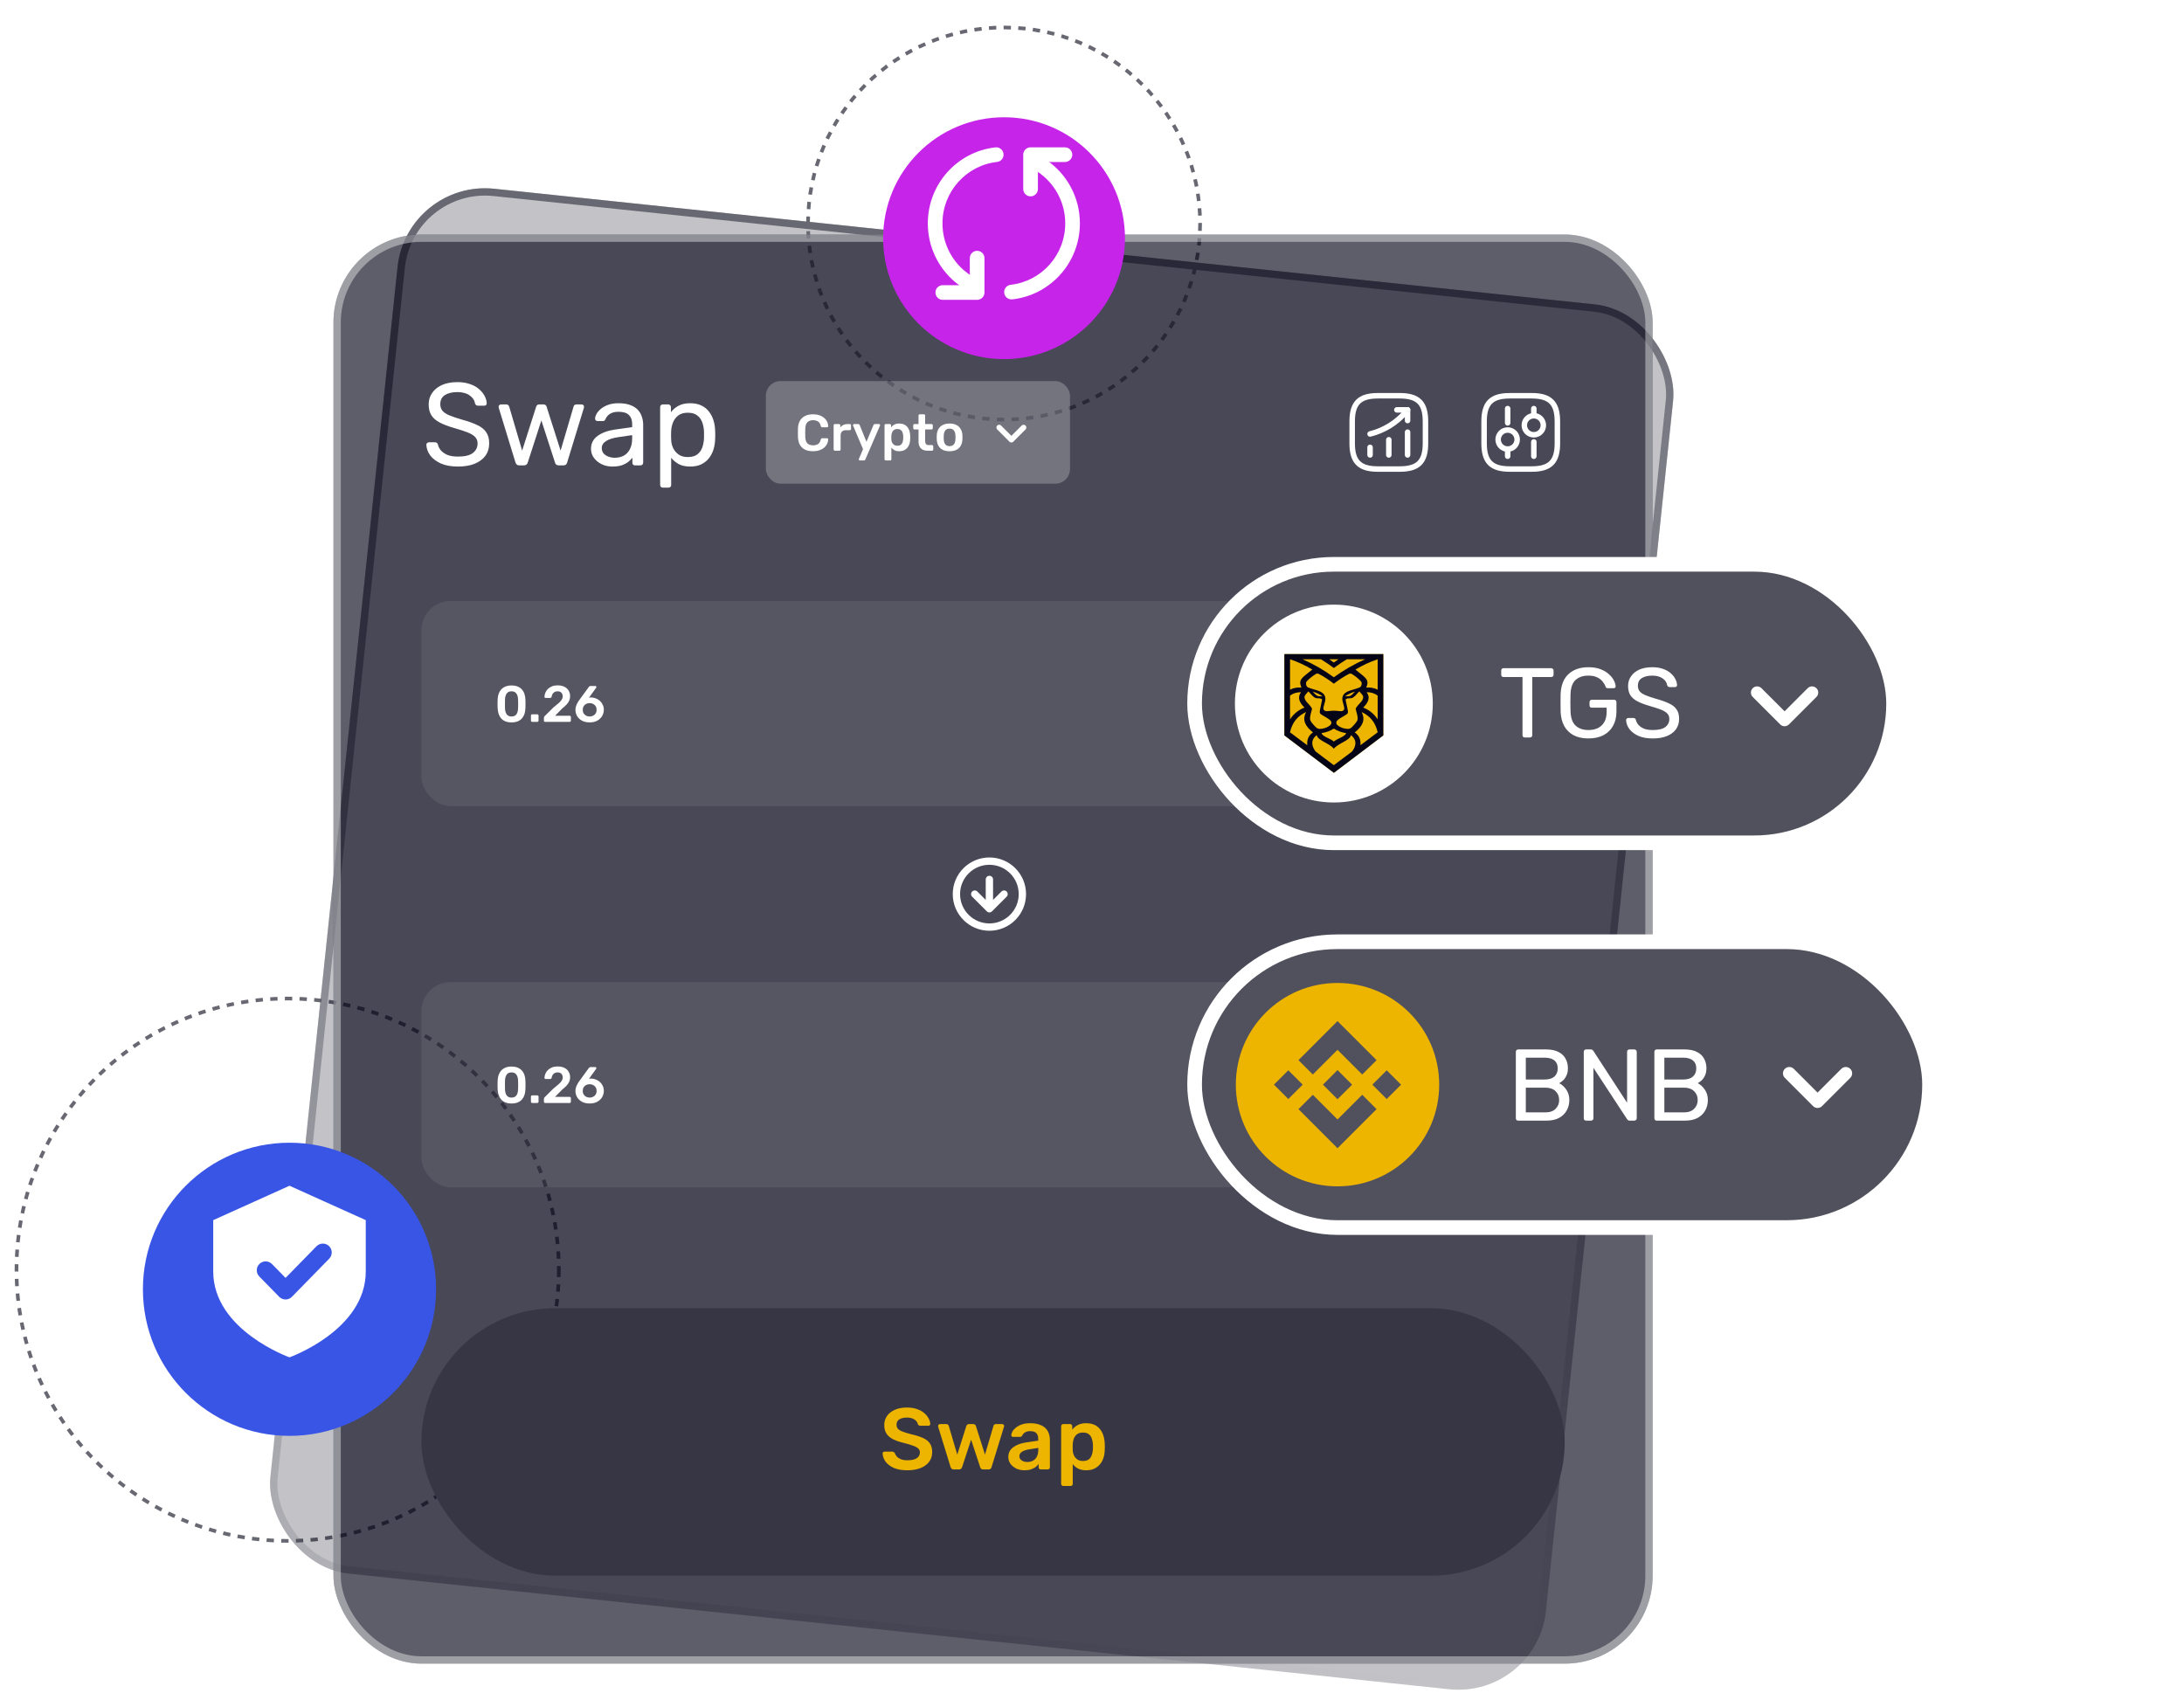 <svg width="596" height="464" viewBox="0 0 596 464" fill="none" xmlns="http://www.w3.org/2000/svg">
<circle cx="78.5" cy="346.5" r="74" stroke="#686873" stroke-dasharray="2 2"/>
<g filter="url(#filter0_b_2311_11045)">
<rect x="111" y="49" width="350" height="380" rx="24" transform="rotate(6 111 49)" fill="#040416" fill-opacity="0.24"/>
<rect x="111.89" y="50.099" width="348" height="378" rx="23" transform="rotate(6 111.89 50.099)" stroke="url(#paint0_linear_2311_11045)" stroke-width="2"/>
</g>
<circle cx="274" cy="61" r="53.5" stroke="#686873" stroke-dasharray="2 2"/>
<g filter="url(#filter1_b_2311_11045)">
<rect x="91" y="64" width="360" height="390" rx="24" fill="#040416" fill-opacity="0.64"/>
<rect x="92" y="65" width="358" height="388" rx="23" stroke="white" stroke-opacity="0.4" stroke-width="2"/>
</g>
<rect x="115" y="357" width="312" height="73" rx="36.5" fill="#363645"/>
<path d="M247.635 401.238C246.161 401.238 244.924 401.024 243.925 400.596C242.942 400.152 242.188 399.581 241.665 398.883C241.158 398.17 240.888 397.424 240.856 396.647C240.856 396.505 240.904 396.386 240.999 396.29C241.094 396.195 241.213 396.148 241.356 396.148H243.473C243.679 396.148 243.83 396.195 243.925 396.29C244.036 396.37 244.131 396.473 244.21 396.6C244.305 396.901 244.488 397.202 244.757 397.504C245.027 397.789 245.391 398.027 245.851 398.217C246.327 398.407 246.922 398.503 247.635 398.503C248.777 398.503 249.625 398.312 250.18 397.932C250.751 397.551 251.037 397.036 251.037 396.386C251.037 395.926 250.886 395.561 250.585 395.291C250.283 395.006 249.816 394.752 249.181 394.53C248.563 394.292 247.738 394.047 246.708 393.793C245.518 393.508 244.519 393.167 243.711 392.77C242.918 392.358 242.315 391.843 241.903 391.224C241.506 390.606 241.308 389.821 241.308 388.869C241.308 387.95 241.554 387.133 242.046 386.419C242.553 385.706 243.267 385.143 244.186 384.731C245.122 384.318 246.232 384.112 247.516 384.112C248.547 384.112 249.459 384.255 250.252 384.54C251.045 384.81 251.703 385.175 252.226 385.634C252.749 386.078 253.146 386.562 253.415 387.085C253.701 387.593 253.851 388.092 253.867 388.584C253.867 388.711 253.819 388.83 253.724 388.941C253.645 389.036 253.526 389.083 253.368 389.083H251.155C251.029 389.083 250.902 389.052 250.775 388.988C250.648 388.925 250.545 388.806 250.466 388.631C250.371 388.14 250.061 387.72 249.538 387.371C249.015 387.022 248.341 386.847 247.516 386.847C246.66 386.847 245.97 387.006 245.447 387.323C244.924 387.64 244.662 388.132 244.662 388.798C244.662 389.242 244.789 389.615 245.043 389.916C245.312 390.201 245.732 390.455 246.303 390.677C246.89 390.899 247.659 391.137 248.61 391.391C249.958 391.692 251.06 392.041 251.917 392.437C252.773 392.834 253.399 393.341 253.796 393.959C254.192 394.562 254.39 395.331 254.39 396.267C254.39 397.313 254.105 398.209 253.534 398.954C252.979 399.684 252.194 400.247 251.179 400.643C250.164 401.04 248.983 401.238 247.635 401.238ZM260.208 401C259.986 401 259.82 400.945 259.709 400.834C259.598 400.723 259.503 400.58 259.423 400.405L256.022 389.369C256.006 389.29 255.998 389.218 255.998 389.155C255.998 389.012 256.046 388.893 256.141 388.798C256.252 388.687 256.371 388.631 256.498 388.631H258.258C258.448 388.631 258.599 388.687 258.71 388.798C258.821 388.893 258.884 388.988 258.9 389.083L261.231 396.956L263.705 389.155C263.737 389.044 263.808 388.933 263.919 388.822C264.03 388.695 264.196 388.631 264.418 388.631H265.608C265.83 388.631 265.996 388.695 266.107 388.822C266.218 388.933 266.29 389.044 266.321 389.155L268.795 396.956L271.126 389.083C271.142 388.988 271.197 388.893 271.293 388.798C271.404 388.687 271.554 388.631 271.744 388.631H273.505C273.647 388.631 273.766 388.687 273.861 388.798C273.972 388.893 274.028 389.012 274.028 389.155C274.028 389.218 274.012 389.29 273.98 389.369L270.579 400.405C270.531 400.58 270.444 400.723 270.317 400.834C270.206 400.945 270.04 401 269.818 401H268.272C268.05 401 267.875 400.945 267.748 400.834C267.622 400.723 267.534 400.58 267.487 400.405L265.013 392.889L262.539 400.405C262.476 400.58 262.381 400.723 262.254 400.834C262.143 400.945 261.969 401 261.731 401H260.208ZM279.563 401.238C278.738 401.238 277.993 401.079 277.327 400.762C276.661 400.429 276.129 399.993 275.733 399.454C275.352 398.899 275.162 398.281 275.162 397.599C275.162 396.489 275.606 395.609 276.494 394.958C277.398 394.292 278.587 393.848 280.062 393.626L283.321 393.151V392.651C283.321 391.985 283.154 391.47 282.821 391.105C282.488 390.74 281.917 390.558 281.109 390.558C280.538 390.558 280.07 390.677 279.705 390.915C279.356 391.137 279.095 391.438 278.92 391.819C278.793 392.025 278.611 392.128 278.373 392.128H276.494C276.32 392.128 276.185 392.08 276.09 391.985C276.011 391.89 275.971 391.763 275.971 391.605C275.987 391.351 276.09 391.042 276.28 390.677C276.47 390.312 276.772 389.963 277.184 389.63C277.596 389.282 278.127 388.988 278.778 388.75C279.428 388.512 280.213 388.394 281.132 388.394C282.131 388.394 282.972 388.52 283.654 388.774C284.351 389.012 284.906 389.337 285.319 389.749C285.731 390.162 286.032 390.645 286.223 391.2C286.413 391.755 286.508 392.342 286.508 392.96V400.429C286.508 400.588 286.452 400.723 286.341 400.834C286.23 400.945 286.096 401 285.937 401H284.01C283.836 401 283.693 400.945 283.582 400.834C283.487 400.723 283.44 400.588 283.44 400.429V399.502C283.233 399.803 282.956 400.088 282.607 400.358C282.258 400.611 281.83 400.826 281.323 401C280.831 401.159 280.244 401.238 279.563 401.238ZM280.371 398.978C280.926 398.978 281.426 398.859 281.87 398.621C282.33 398.384 282.686 398.019 282.94 397.527C283.21 397.02 283.344 396.386 283.344 395.624V395.125L280.966 395.506C280.03 395.648 279.333 395.878 278.873 396.195C278.413 396.512 278.183 396.901 278.183 397.361C278.183 397.71 278.286 398.011 278.492 398.265C278.714 398.503 278.992 398.685 279.325 398.812C279.658 398.923 280.007 398.978 280.371 398.978ZM290.154 405.519C289.995 405.519 289.861 405.464 289.75 405.353C289.639 405.242 289.583 405.107 289.583 404.948V389.202C289.583 389.044 289.639 388.909 289.75 388.798C289.861 388.687 289.995 388.631 290.154 388.631H292.033C292.208 388.631 292.342 388.687 292.437 388.798C292.548 388.909 292.604 389.044 292.604 389.202V390.154C292.985 389.646 293.484 389.226 294.102 388.893C294.721 388.56 295.49 388.394 296.41 388.394C297.25 388.394 297.98 388.528 298.598 388.798C299.216 389.068 299.732 389.456 300.144 389.963C300.556 390.455 300.873 391.042 301.095 391.724C301.317 392.405 301.444 393.159 301.476 393.983C301.492 394.253 301.5 394.53 301.5 394.816C301.5 395.101 301.492 395.387 301.476 395.672C301.46 396.465 301.341 397.202 301.119 397.884C300.897 398.55 300.572 399.137 300.144 399.644C299.732 400.136 299.216 400.524 298.598 400.81C297.98 401.095 297.25 401.238 296.41 401.238C295.553 401.238 294.824 401.087 294.221 400.786C293.619 400.469 293.127 400.056 292.747 399.549V404.948C292.747 405.107 292.691 405.242 292.58 405.353C292.485 405.464 292.35 405.519 292.176 405.519H290.154ZM295.53 398.693C296.211 398.693 296.743 398.55 297.123 398.265C297.504 397.963 297.773 397.575 297.932 397.099C298.106 396.623 298.209 396.1 298.241 395.529C298.273 395.054 298.273 394.578 298.241 394.102C298.209 393.531 298.106 393.008 297.932 392.532C297.773 392.057 297.504 391.676 297.123 391.391C296.743 391.089 296.211 390.939 295.53 390.939C294.879 390.939 294.348 391.089 293.936 391.391C293.54 391.692 293.246 392.08 293.056 392.556C292.881 393.016 292.778 393.492 292.747 393.983C292.731 394.269 292.723 394.57 292.723 394.887C292.723 395.204 292.731 395.513 292.747 395.815C292.763 396.29 292.874 396.75 293.08 397.194C293.286 397.622 293.587 397.979 293.984 398.265C294.38 398.55 294.895 398.693 295.53 398.693Z" fill="#EDB400"/>
<path d="M124.984 127.32C123.128 127.32 121.571 127.043 120.312 126.488C119.053 125.912 118.083 125.176 117.4 124.28C116.739 123.363 116.387 122.392 116.344 121.368C116.344 121.197 116.408 121.048 116.536 120.92C116.685 120.771 116.856 120.696 117.048 120.696H118.68C118.936 120.696 119.128 120.76 119.256 120.888C119.384 121.016 119.469 121.165 119.512 121.336C119.619 121.848 119.875 122.36 120.28 122.872C120.707 123.363 121.293 123.779 122.04 124.12C122.808 124.44 123.789 124.6 124.984 124.6C126.819 124.6 128.163 124.28 129.016 123.64C129.891 122.979 130.328 122.104 130.328 121.016C130.328 120.269 130.093 119.672 129.624 119.224C129.176 118.755 128.483 118.339 127.544 117.976C126.605 117.613 125.389 117.219 123.896 116.792C122.339 116.344 121.048 115.853 120.024 115.32C119 114.787 118.232 114.125 117.72 113.336C117.229 112.547 116.984 111.544 116.984 110.328C116.984 109.176 117.293 108.152 117.912 107.256C118.531 106.339 119.416 105.613 120.568 105.08C121.741 104.547 123.16 104.28 124.824 104.28C126.147 104.28 127.299 104.461 128.28 104.824C129.283 105.165 130.115 105.635 130.776 106.232C131.437 106.808 131.939 107.437 132.28 108.12C132.621 108.781 132.803 109.432 132.824 110.072C132.824 110.221 132.771 110.371 132.664 110.52C132.557 110.648 132.387 110.712 132.152 110.712H130.456C130.307 110.712 130.147 110.669 129.976 110.584C129.827 110.499 129.709 110.339 129.624 110.104C129.496 109.229 129.005 108.493 128.152 107.896C127.299 107.299 126.189 107 124.824 107C123.437 107 122.307 107.267 121.432 107.8C120.579 108.333 120.152 109.165 120.152 110.296C120.152 111.021 120.355 111.629 120.76 112.12C121.165 112.589 121.805 113.005 122.68 113.368C123.555 113.731 124.696 114.115 126.104 114.52C127.811 114.989 129.208 115.491 130.296 116.024C131.384 116.536 132.184 117.187 132.696 117.976C133.229 118.744 133.496 119.736 133.496 120.952C133.496 122.296 133.144 123.448 132.44 124.408C131.736 125.347 130.744 126.072 129.464 126.584C128.205 127.075 126.712 127.32 124.984 127.32ZM141.69 127C141.413 127 141.2 126.936 141.05 126.808C140.901 126.659 140.773 126.456 140.666 126.2L136.122 111.352C136.08 111.245 136.058 111.139 136.058 111.032C136.058 110.84 136.122 110.68 136.25 110.552C136.4 110.424 136.56 110.36 136.73 110.36H138.138C138.373 110.36 138.554 110.424 138.682 110.552C138.81 110.68 138.896 110.797 138.938 110.904L142.49 122.968L146.298 111.032C146.341 110.883 146.426 110.733 146.554 110.584C146.704 110.435 146.917 110.36 147.194 110.36H148.282C148.56 110.36 148.773 110.435 148.922 110.584C149.072 110.733 149.157 110.883 149.178 111.032L152.986 122.968L156.538 110.904C156.56 110.797 156.634 110.68 156.762 110.552C156.89 110.424 157.072 110.36 157.306 110.36H158.714C158.906 110.36 159.066 110.424 159.194 110.552C159.322 110.68 159.386 110.84 159.386 111.032C159.386 111.139 159.365 111.245 159.322 111.352L154.778 126.2C154.714 126.456 154.597 126.659 154.426 126.808C154.277 126.936 154.053 127 153.754 127H152.506C152.229 127 151.994 126.936 151.802 126.808C151.632 126.659 151.514 126.456 151.45 126.2L147.738 114.744L144.026 126.2C143.941 126.456 143.813 126.659 143.642 126.808C143.472 126.936 143.237 127 142.938 127H141.69ZM167.102 127.32C166.035 127.32 165.064 127.107 164.19 126.68C163.315 126.253 162.611 125.677 162.078 124.952C161.544 124.227 161.278 123.405 161.278 122.488C161.278 121.016 161.875 119.843 163.07 118.968C164.264 118.093 165.822 117.517 167.742 117.24L172.51 116.568V115.64C172.51 114.616 172.211 113.816 171.614 113.24C171.038 112.664 170.088 112.376 168.766 112.376C167.806 112.376 167.027 112.568 166.43 112.952C165.854 113.336 165.448 113.827 165.214 114.424C165.086 114.744 164.862 114.904 164.542 114.904H163.102C162.867 114.904 162.686 114.84 162.558 114.712C162.451 114.563 162.398 114.392 162.398 114.2C162.398 113.88 162.515 113.485 162.75 113.016C163.006 112.547 163.39 112.088 163.902 111.64C164.414 111.192 165.064 110.819 165.854 110.52C166.664 110.2 167.646 110.04 168.798 110.04C170.078 110.04 171.155 110.211 172.03 110.552C172.904 110.872 173.587 111.309 174.078 111.864C174.59 112.419 174.952 113.048 175.166 113.752C175.4 114.456 175.518 115.171 175.518 115.896V126.264C175.518 126.477 175.443 126.659 175.294 126.808C175.166 126.936 174.995 127 174.782 127H173.31C173.075 127 172.894 126.936 172.766 126.808C172.638 126.659 172.574 126.477 172.574 126.264V124.888C172.296 125.272 171.923 125.656 171.454 126.04C170.984 126.403 170.398 126.712 169.694 126.968C168.99 127.203 168.126 127.32 167.102 127.32ZM167.774 124.92C168.648 124.92 169.448 124.739 170.174 124.376C170.899 123.992 171.464 123.405 171.87 122.616C172.296 121.827 172.51 120.835 172.51 119.64V118.744L168.798 119.288C167.283 119.501 166.142 119.864 165.374 120.376C164.606 120.867 164.222 121.496 164.222 122.264C164.222 122.861 164.392 123.363 164.734 123.768C165.096 124.152 165.544 124.44 166.078 124.632C166.632 124.824 167.198 124.92 167.774 124.92ZM180.886 133.08C180.673 133.08 180.491 133.005 180.342 132.856C180.214 132.728 180.15 132.557 180.15 132.344V111.096C180.15 110.883 180.214 110.712 180.342 110.584C180.491 110.435 180.673 110.36 180.886 110.36H182.358C182.571 110.36 182.742 110.435 182.87 110.584C183.019 110.712 183.094 110.883 183.094 111.096V112.504C183.606 111.8 184.289 111.213 185.142 110.744C185.995 110.275 187.062 110.04 188.342 110.04C189.537 110.04 190.55 110.243 191.382 110.648C192.235 111.053 192.929 111.608 193.462 112.312C194.017 113.016 194.433 113.816 194.71 114.712C194.987 115.608 195.137 116.568 195.158 117.592C195.179 117.933 195.19 118.296 195.19 118.68C195.19 119.064 195.179 119.427 195.158 119.768C195.137 120.771 194.987 121.731 194.71 122.648C194.433 123.544 194.017 124.344 193.462 125.048C192.929 125.731 192.235 126.285 191.382 126.712C190.55 127.117 189.537 127.32 188.342 127.32C187.105 127.32 186.059 127.096 185.206 126.648C184.374 126.179 183.691 125.603 183.158 124.92V132.344C183.158 132.557 183.094 132.728 182.966 132.856C182.838 133.005 182.657 133.08 182.422 133.08H180.886ZM187.67 124.728C188.779 124.728 189.643 124.493 190.262 124.024C190.902 123.533 191.361 122.904 191.638 122.136C191.915 121.347 192.075 120.504 192.118 119.608C192.139 118.989 192.139 118.371 192.118 117.752C192.075 116.856 191.915 116.024 191.638 115.256C191.361 114.467 190.902 113.837 190.262 113.368C189.643 112.877 188.779 112.632 187.67 112.632C186.625 112.632 185.771 112.877 185.11 113.368C184.47 113.859 183.99 114.488 183.67 115.256C183.371 116.003 183.201 116.771 183.158 117.56C183.137 117.901 183.126 118.307 183.126 118.776C183.126 119.245 183.137 119.661 183.158 120.024C183.179 120.771 183.35 121.507 183.67 122.232C184.011 122.957 184.513 123.555 185.174 124.024C185.835 124.493 186.667 124.728 187.67 124.728Z" fill="white"/>
<rect x="209" y="104" width="83" height="28" rx="4" fill="white" fill-opacity="0.24"/>
<path d="M279.333 116.667L276 120L272.667 116.667" stroke="white" stroke-width="1.5" stroke-linecap="round" stroke-linejoin="round"/>
<path d="M221.872 123.14C221.004 123.14 220.267 122.991 219.66 122.692C219.063 122.384 218.605 121.95 218.288 121.39C217.971 120.821 217.793 120.14 217.756 119.346C217.747 118.964 217.742 118.553 217.742 118.114C217.742 117.676 217.747 117.256 217.756 116.854C217.793 116.07 217.971 115.394 218.288 114.824C218.615 114.255 219.077 113.821 219.674 113.522C220.281 113.214 221.013 113.06 221.872 113.06C222.507 113.06 223.076 113.144 223.58 113.312C224.084 113.48 224.513 113.714 224.868 114.012C225.223 114.302 225.498 114.642 225.694 115.034C225.89 115.426 225.993 115.851 226.002 116.308C226.011 116.392 225.983 116.462 225.918 116.518C225.862 116.574 225.792 116.602 225.708 116.602H224.378C224.275 116.602 224.191 116.579 224.126 116.532C224.061 116.476 224.014 116.388 223.986 116.266C223.837 115.65 223.58 115.23 223.216 115.006C222.852 114.782 222.399 114.67 221.858 114.67C221.233 114.67 220.733 114.848 220.36 115.202C219.987 115.548 219.786 116.122 219.758 116.924C219.73 117.69 219.73 118.474 219.758 119.276C219.786 120.079 219.987 120.658 220.36 121.012C220.733 121.358 221.233 121.53 221.858 121.53C222.399 121.53 222.852 121.418 223.216 121.194C223.58 120.961 223.837 120.541 223.986 119.934C224.014 119.804 224.061 119.715 224.126 119.668C224.191 119.622 224.275 119.598 224.378 119.598H225.708C225.792 119.598 225.862 119.626 225.918 119.682C225.983 119.738 226.011 119.808 226.002 119.892C225.993 120.35 225.89 120.774 225.694 121.166C225.498 121.558 225.223 121.904 224.868 122.202C224.513 122.492 224.084 122.72 223.58 122.888C223.076 123.056 222.507 123.14 221.872 123.14ZM227.83 123C227.737 123 227.658 122.968 227.592 122.902C227.527 122.837 227.494 122.758 227.494 122.664V116.07C227.494 115.968 227.527 115.884 227.592 115.818C227.658 115.753 227.737 115.72 227.83 115.72H228.964C229.058 115.72 229.137 115.753 229.202 115.818C229.277 115.884 229.314 115.968 229.314 116.07V116.644C229.529 116.346 229.804 116.117 230.14 115.958C230.486 115.8 230.882 115.72 231.33 115.72H231.904C232.007 115.72 232.086 115.753 232.142 115.818C232.208 115.884 232.24 115.963 232.24 116.056V117.064C232.24 117.158 232.208 117.237 232.142 117.302C232.086 117.368 232.007 117.4 231.904 117.4H230.812C230.364 117.4 230.014 117.526 229.762 117.778C229.52 118.03 229.398 118.376 229.398 118.814V122.664C229.398 122.758 229.366 122.837 229.3 122.902C229.235 122.968 229.151 123 229.048 123H227.83ZM234.648 125.66C234.574 125.66 234.508 125.632 234.452 125.576C234.396 125.52 234.368 125.455 234.368 125.38C234.368 125.343 234.368 125.306 234.368 125.268C234.378 125.24 234.396 125.203 234.424 125.156L235.516 122.566L232.828 116.224C232.791 116.131 232.772 116.066 232.772 116.028C232.782 115.944 232.814 115.874 232.87 115.818C232.926 115.753 232.996 115.72 233.08 115.72H234.214C234.326 115.72 234.41 115.748 234.466 115.804C234.522 115.86 234.564 115.921 234.592 115.986L236.454 120.564L238.372 115.986C238.4 115.912 238.442 115.851 238.498 115.804C238.554 115.748 238.638 115.72 238.75 115.72H239.87C239.945 115.72 240.01 115.748 240.066 115.804C240.132 115.86 240.164 115.926 240.164 116C240.164 116.056 240.146 116.131 240.108 116.224L236.146 125.394C236.109 125.469 236.062 125.53 236.006 125.576C235.95 125.632 235.866 125.66 235.754 125.66H234.648ZM241.721 125.66C241.628 125.66 241.549 125.628 241.483 125.562C241.418 125.497 241.385 125.418 241.385 125.324V116.056C241.385 115.963 241.418 115.884 241.483 115.818C241.549 115.753 241.628 115.72 241.721 115.72H242.827C242.93 115.72 243.009 115.753 243.065 115.818C243.131 115.884 243.163 115.963 243.163 116.056V116.616C243.387 116.318 243.681 116.07 244.045 115.874C244.409 115.678 244.862 115.58 245.403 115.58C245.898 115.58 246.327 115.66 246.691 115.818C247.055 115.977 247.359 116.206 247.601 116.504C247.844 116.794 248.031 117.139 248.161 117.54C248.292 117.942 248.367 118.385 248.385 118.87C248.395 119.029 248.399 119.192 248.399 119.36C248.399 119.528 248.395 119.696 248.385 119.864C248.376 120.331 248.306 120.765 248.175 121.166C248.045 121.558 247.853 121.904 247.601 122.202C247.359 122.492 247.055 122.72 246.691 122.888C246.327 123.056 245.898 123.14 245.403 123.14C244.899 123.14 244.47 123.052 244.115 122.874C243.761 122.688 243.471 122.445 243.247 122.146V125.324C243.247 125.418 243.215 125.497 243.149 125.562C243.093 125.628 243.014 125.66 242.911 125.66H241.721ZM244.885 121.642C245.287 121.642 245.599 121.558 245.823 121.39C246.047 121.213 246.206 120.984 246.299 120.704C246.402 120.424 246.463 120.116 246.481 119.78C246.5 119.5 246.5 119.22 246.481 118.94C246.463 118.604 246.402 118.296 246.299 118.016C246.206 117.736 246.047 117.512 245.823 117.344C245.599 117.167 245.287 117.078 244.885 117.078C244.503 117.078 244.19 117.167 243.947 117.344C243.714 117.522 243.541 117.75 243.429 118.03C243.327 118.301 243.266 118.581 243.247 118.87C243.238 119.038 243.233 119.216 243.233 119.402C243.233 119.589 243.238 119.771 243.247 119.948C243.257 120.228 243.322 120.499 243.443 120.76C243.565 121.012 243.742 121.222 243.975 121.39C244.209 121.558 244.512 121.642 244.885 121.642ZM253.206 123C252.646 123 252.175 122.902 251.792 122.706C251.41 122.51 251.125 122.221 250.938 121.838C250.752 121.446 250.658 120.961 250.658 120.382V117.204H249.552C249.459 117.204 249.38 117.172 249.314 117.106C249.249 117.041 249.216 116.962 249.216 116.868V116.056C249.216 115.963 249.249 115.884 249.314 115.818C249.38 115.753 249.459 115.72 249.552 115.72H250.658V113.396C250.658 113.303 250.686 113.224 250.742 113.158C250.808 113.093 250.892 113.06 250.994 113.06H252.128C252.222 113.06 252.301 113.093 252.366 113.158C252.432 113.224 252.464 113.303 252.464 113.396V115.72H254.214C254.308 115.72 254.387 115.753 254.452 115.818C254.518 115.884 254.55 115.963 254.55 116.056V116.868C254.55 116.962 254.518 117.041 254.452 117.106C254.387 117.172 254.308 117.204 254.214 117.204H252.464V120.242C252.464 120.625 252.53 120.924 252.66 121.138C252.8 121.353 253.038 121.46 253.374 121.46H254.34C254.434 121.46 254.513 121.493 254.578 121.558C254.644 121.624 254.676 121.703 254.676 121.796V122.664C254.676 122.758 254.644 122.837 254.578 122.902C254.513 122.968 254.434 123 254.34 123H253.206ZM259.138 123.14C258.391 123.14 257.761 123.01 257.248 122.748C256.744 122.487 256.357 122.118 256.086 121.642C255.825 121.166 255.675 120.611 255.638 119.976C255.629 119.808 255.624 119.603 255.624 119.36C255.624 119.118 255.629 118.912 255.638 118.744C255.675 118.1 255.829 117.545 256.1 117.078C256.38 116.602 256.772 116.234 257.276 115.972C257.789 115.711 258.41 115.58 259.138 115.58C259.866 115.58 260.482 115.711 260.986 115.972C261.499 116.234 261.891 116.602 262.162 117.078C262.442 117.545 262.601 118.1 262.638 118.744C262.647 118.912 262.652 119.118 262.652 119.36C262.652 119.603 262.647 119.808 262.638 119.976C262.601 120.611 262.447 121.166 262.176 121.642C261.915 122.118 261.527 122.487 261.014 122.748C260.51 123.01 259.885 123.14 259.138 123.14ZM259.138 121.754C259.633 121.754 260.015 121.6 260.286 121.292C260.557 120.975 260.706 120.513 260.734 119.906C260.743 119.766 260.748 119.584 260.748 119.36C260.748 119.136 260.743 118.954 260.734 118.814C260.706 118.217 260.557 117.76 260.286 117.442C260.015 117.125 259.633 116.966 259.138 116.966C258.643 116.966 258.261 117.125 257.99 117.442C257.719 117.76 257.57 118.217 257.542 118.814C257.533 118.954 257.528 119.136 257.528 119.36C257.528 119.584 257.533 119.766 257.542 119.906C257.57 120.513 257.719 120.975 257.99 121.292C258.261 121.6 258.643 121.754 259.138 121.754Z" fill="white"/>
<path d="M373.88 124.15V122.08" stroke="white" stroke-width="1.5" stroke-linecap="round"/>
<path d="M379 124.15V120.01" stroke="white" stroke-width="1.5" stroke-linecap="round"/>
<path d="M384.12 124.15V117.93" stroke="white" stroke-width="1.5" stroke-linecap="round"/>
<path d="M384.12 111.85L383.66 112.39C381.11 115.37 377.69 117.48 373.88 118.43" stroke="white" stroke-width="1.5" stroke-linecap="round"/>
<path d="M381.19 111.85H384.12V114.77" stroke="white" stroke-width="1.5" stroke-linecap="round" stroke-linejoin="round"/>
<path d="M376 128H382C387 128 389 126 389 121V115C389 110 387 108 382 108H376C371 108 369 110 369 115V121C369 126 371 128 376 128Z" stroke="white" stroke-width="1.5" stroke-linecap="round" stroke-linejoin="round"/>
<path d="M412 128H418C423 128 425 126 425 121V115C425 110 423 108 418 108H412C407 108 405 110 405 115V121C405 126 407 128 412 128Z" stroke="white" stroke-width="1.5" stroke-linecap="round" stroke-linejoin="round"/>
<path d="M418.57 124.5V120.6" stroke="white" stroke-width="1.5" stroke-miterlimit="10" stroke-linecap="round" stroke-linejoin="round"/>
<path d="M418.57 113.45V111.5" stroke="white" stroke-width="1.5" stroke-miterlimit="10" stroke-linecap="round" stroke-linejoin="round"/>
<path d="M418.57 118.65C420.006 118.65 421.17 117.486 421.17 116.05C421.17 114.614 420.006 113.45 418.57 113.45C417.134 113.45 415.97 114.614 415.97 116.05C415.97 117.486 417.134 118.65 418.57 118.65Z" stroke="white" stroke-width="1.5" stroke-miterlimit="10" stroke-linecap="round" stroke-linejoin="round"/>
<path d="M411.43 124.5V122.55" stroke="white" stroke-width="1.5" stroke-miterlimit="10" stroke-linecap="round" stroke-linejoin="round"/>
<path d="M411.43 115.4V111.5" stroke="white" stroke-width="1.5" stroke-miterlimit="10" stroke-linecap="round" stroke-linejoin="round"/>
<path d="M411.43 122.55C412.866 122.55 414.03 121.386 414.03 119.95C414.03 118.514 412.866 117.35 411.43 117.35C409.994 117.35 408.83 118.514 408.83 119.95C408.83 121.386 409.994 122.55 411.43 122.55Z" stroke="white" stroke-width="1.5" stroke-miterlimit="10" stroke-linecap="round" stroke-linejoin="round"/>
<rect x="115" y="164" width="312" height="56" rx="8" fill="white" fill-opacity="0.08"/>
<path d="M139.592 197.14C138.929 197.14 138.365 197.042 137.898 196.846C137.431 196.65 137.049 196.379 136.75 196.034C136.451 195.689 136.227 195.292 136.078 194.844C135.929 194.387 135.84 193.901 135.812 193.388C135.803 193.136 135.793 192.861 135.784 192.562C135.784 192.254 135.784 191.946 135.784 191.638C135.793 191.33 135.803 191.045 135.812 190.784C135.831 190.271 135.919 189.79 136.078 189.342C136.237 188.885 136.465 188.488 136.764 188.152C137.072 187.816 137.459 187.55 137.926 187.354C138.393 187.158 138.948 187.06 139.592 187.06C140.245 187.06 140.805 187.158 141.272 187.354C141.739 187.55 142.121 187.816 142.42 188.152C142.728 188.488 142.957 188.885 143.106 189.342C143.265 189.79 143.353 190.271 143.372 190.784C143.391 191.045 143.4 191.33 143.4 191.638C143.4 191.946 143.4 192.254 143.4 192.562C143.4 192.861 143.391 193.136 143.372 193.388C143.353 193.901 143.269 194.387 143.12 194.844C142.971 195.292 142.747 195.689 142.448 196.034C142.149 196.379 141.762 196.65 141.286 196.846C140.819 197.042 140.255 197.14 139.592 197.14ZM139.592 195.53C140.199 195.53 140.642 195.334 140.922 194.942C141.211 194.541 141.361 193.999 141.37 193.318C141.389 193.047 141.398 192.777 141.398 192.506C141.398 192.226 141.398 191.946 141.398 191.666C141.398 191.386 141.389 191.12 141.37 190.868C141.361 190.205 141.211 189.673 140.922 189.272C140.642 188.861 140.199 188.656 139.592 188.656C138.995 188.656 138.551 188.861 138.262 189.272C137.982 189.673 137.833 190.205 137.814 190.868C137.814 191.12 137.809 191.386 137.8 191.666C137.8 191.946 137.8 192.226 137.8 192.506C137.809 192.777 137.814 193.047 137.814 193.318C137.833 193.999 137.987 194.541 138.276 194.942C138.565 195.334 139.004 195.53 139.592 195.53ZM145.227 197C145.133 197 145.054 196.967 144.989 196.902C144.923 196.837 144.891 196.757 144.891 196.664V195.278C144.891 195.175 144.923 195.091 144.989 195.026C145.054 194.961 145.133 194.928 145.227 194.928H146.627C146.72 194.928 146.799 194.961 146.865 195.026C146.93 195.091 146.963 195.175 146.963 195.278V196.664C146.963 196.757 146.93 196.837 146.865 196.902C146.799 196.967 146.72 197 146.627 197H145.227ZM148.763 197C148.67 197 148.59 196.967 148.525 196.902C148.46 196.837 148.427 196.757 148.427 196.664V195.95C148.427 195.866 148.446 195.768 148.483 195.656C148.53 195.535 148.628 195.413 148.777 195.292L150.989 193.094C151.605 192.609 152.1 192.198 152.473 191.862C152.856 191.517 153.131 191.204 153.299 190.924C153.476 190.635 153.565 190.35 153.565 190.07C153.565 189.65 153.448 189.309 153.215 189.048C152.991 188.787 152.632 188.656 152.137 188.656C151.81 188.656 151.535 188.726 151.311 188.866C151.087 188.997 150.91 189.174 150.779 189.398C150.658 189.622 150.574 189.869 150.527 190.14C150.508 190.261 150.457 190.345 150.373 190.392C150.289 190.439 150.205 190.462 150.121 190.462H148.875C148.791 190.462 148.721 190.434 148.665 190.378C148.609 190.322 148.581 190.257 148.581 190.182C148.59 189.781 148.674 189.393 148.833 189.02C148.992 188.637 149.22 188.301 149.519 188.012C149.827 187.713 150.2 187.475 150.639 187.298C151.078 187.121 151.572 187.032 152.123 187.032C152.898 187.032 153.537 187.163 154.041 187.424C154.554 187.685 154.937 188.04 155.189 188.488C155.45 188.936 155.581 189.44 155.581 190C155.581 190.439 155.497 190.845 155.329 191.218C155.161 191.582 154.918 191.937 154.601 192.282C154.284 192.618 153.901 192.963 153.453 193.318L151.465 195.334H155.455C155.558 195.334 155.637 195.367 155.693 195.432C155.758 195.488 155.791 195.567 155.791 195.67V196.664C155.791 196.757 155.758 196.837 155.693 196.902C155.637 196.967 155.558 197 155.455 197H148.763ZM160.931 197.14C160.128 197.14 159.438 196.991 158.859 196.692C158.28 196.384 157.832 195.973 157.515 195.46C157.198 194.937 157.039 194.354 157.039 193.71C157.039 193.421 157.076 193.141 157.151 192.87C157.226 192.599 157.324 192.343 157.445 192.1C157.566 191.857 157.683 191.643 157.795 191.456C157.916 191.26 158.024 191.106 158.117 190.994L160.679 187.48C160.716 187.433 160.772 187.377 160.847 187.312C160.922 187.237 161.024 187.2 161.155 187.2H162.457C162.541 187.2 162.611 187.233 162.667 187.298C162.723 187.354 162.751 187.424 162.751 187.508C162.751 187.545 162.742 187.583 162.723 187.62C162.714 187.648 162.7 187.671 162.681 187.69L160.721 190.406C160.805 190.378 160.903 190.359 161.015 190.35C161.127 190.341 161.23 190.336 161.323 190.336C161.79 190.345 162.233 190.439 162.653 190.616C163.073 190.784 163.442 191.017 163.759 191.316C164.076 191.615 164.324 191.965 164.501 192.366C164.688 192.767 164.781 193.206 164.781 193.682C164.781 194.298 164.627 194.872 164.319 195.404C164.011 195.927 163.568 196.347 162.989 196.664C162.42 196.981 161.734 197.14 160.931 197.14ZM160.917 195.53C161.253 195.53 161.561 195.46 161.841 195.32C162.13 195.18 162.364 194.975 162.541 194.704C162.718 194.433 162.807 194.097 162.807 193.696C162.807 193.304 162.718 192.973 162.541 192.702C162.364 192.431 162.13 192.226 161.841 192.086C161.561 191.946 161.253 191.876 160.917 191.876C160.581 191.876 160.268 191.946 159.979 192.086C159.699 192.226 159.47 192.431 159.293 192.702C159.116 192.973 159.027 193.304 159.027 193.696C159.027 194.097 159.116 194.433 159.293 194.704C159.47 194.975 159.699 195.18 159.979 195.32C160.268 195.46 160.581 195.53 160.917 195.53Z" fill="white"/>
<rect x="326" y="154" width="190.75" height="76" rx="38" fill="#51515D"/>
<path d="M416.101 201.25C415.921 201.25 415.768 201.196 415.642 201.088C415.534 200.962 415.48 200.809 415.48 200.629V184.753H410.296C410.116 184.753 409.963 184.699 409.837 184.591C409.729 184.465 409.675 184.312 409.675 184.132V182.998C409.675 182.8 409.729 182.647 409.837 182.539C409.963 182.413 410.116 182.35 410.296 182.35H423.31C423.508 182.35 423.661 182.413 423.769 182.539C423.895 182.647 423.958 182.8 423.958 182.998V184.132C423.958 184.312 423.895 184.465 423.769 184.591C423.661 184.699 423.508 184.753 423.31 184.753H418.153V200.629C418.153 200.809 418.09 200.962 417.964 201.088C417.856 201.196 417.703 201.25 417.505 201.25H416.101ZM433.447 201.52C431.863 201.52 430.513 201.223 429.397 200.629C428.299 200.035 427.453 199.198 426.859 198.118C426.283 197.038 425.959 195.769 425.887 194.311C425.869 193.519 425.86 192.682 425.86 191.8C425.86 190.9 425.869 190.045 425.887 189.235C425.959 187.777 426.283 186.517 426.859 185.455C427.453 184.393 428.308 183.565 429.424 182.971C430.54 182.377 431.881 182.08 433.447 182.08C434.725 182.08 435.832 182.26 436.768 182.62C437.704 182.98 438.469 183.439 439.063 183.997C439.675 184.537 440.125 185.104 440.413 185.698C440.719 186.292 440.881 186.814 440.899 187.264C440.917 187.426 440.872 187.561 440.764 187.669C440.656 187.759 440.512 187.804 440.332 187.804H438.739C438.559 187.804 438.424 187.768 438.334 187.696C438.262 187.624 438.19 187.498 438.118 187.318C437.956 186.85 437.686 186.391 437.308 185.941C436.948 185.491 436.453 185.122 435.823 184.834C435.211 184.528 434.419 184.375 433.447 184.375C432.025 184.375 430.873 184.762 429.991 185.536C429.127 186.31 428.659 187.588 428.587 189.37C428.533 190.972 428.533 192.574 428.587 194.176C428.659 195.976 429.136 197.272 430.018 198.064C430.9 198.838 432.052 199.225 433.474 199.225C434.428 199.225 435.274 199.054 436.012 198.712C436.768 198.352 437.362 197.803 437.794 197.065C438.226 196.327 438.442 195.391 438.442 194.257V193.123H434.392C434.212 193.123 434.059 193.069 433.933 192.961C433.825 192.835 433.771 192.673 433.771 192.475V191.611C433.771 191.413 433.825 191.26 433.933 191.152C434.059 191.026 434.212 190.963 434.392 190.963H440.494C440.692 190.963 440.845 191.026 440.953 191.152C441.061 191.26 441.115 191.413 441.115 191.611V194.203C441.115 195.679 440.809 196.966 440.197 198.064C439.603 199.162 438.73 200.017 437.578 200.629C436.426 201.223 435.049 201.52 433.447 201.52ZM451.042 201.52C449.476 201.52 448.162 201.286 447.1 200.818C446.038 200.332 445.219 199.711 444.643 198.955C444.085 198.181 443.788 197.362 443.752 196.498C443.752 196.354 443.806 196.228 443.914 196.12C444.04 195.994 444.184 195.931 444.346 195.931H445.723C445.939 195.931 446.101 195.985 446.209 196.093C446.317 196.201 446.389 196.327 446.425 196.471C446.515 196.903 446.731 197.335 447.073 197.767C447.433 198.181 447.928 198.532 448.558 198.82C449.206 199.09 450.034 199.225 451.042 199.225C452.59 199.225 453.724 198.955 454.444 198.415C455.182 197.857 455.551 197.119 455.551 196.201C455.551 195.571 455.353 195.067 454.957 194.689C454.579 194.293 453.994 193.942 453.202 193.636C452.41 193.33 451.384 192.997 450.124 192.637C448.81 192.259 447.721 191.845 446.857 191.395C445.993 190.945 445.345 190.387 444.913 189.721C444.499 189.055 444.292 188.209 444.292 187.183C444.292 186.211 444.553 185.347 445.075 184.591C445.597 183.817 446.344 183.205 447.316 182.755C448.306 182.305 449.503 182.08 450.907 182.08C452.023 182.08 452.995 182.233 453.823 182.539C454.669 182.827 455.371 183.223 455.929 183.727C456.487 184.213 456.91 184.744 457.198 185.32C457.486 185.878 457.639 186.427 457.657 186.967C457.657 187.093 457.612 187.219 457.522 187.345C457.432 187.453 457.288 187.507 457.09 187.507H455.659C455.533 187.507 455.398 187.471 455.254 187.399C455.128 187.327 455.029 187.192 454.957 186.994C454.849 186.256 454.435 185.635 453.715 185.131C452.995 184.627 452.059 184.375 450.907 184.375C449.737 184.375 448.783 184.6 448.045 185.05C447.325 185.5 446.965 186.202 446.965 187.156C446.965 187.768 447.136 188.281 447.478 188.695C447.82 189.091 448.36 189.442 449.098 189.748C449.836 190.054 450.799 190.378 451.987 190.72C453.427 191.116 454.606 191.539 455.524 191.989C456.442 192.421 457.117 192.97 457.549 193.636C457.999 194.284 458.224 195.121 458.224 196.147C458.224 197.281 457.927 198.253 457.333 199.063C456.739 199.855 455.902 200.467 454.822 200.899C453.76 201.313 452.5 201.52 451.042 201.52Z" fill="white"/>
<circle cx="364" cy="192" r="27" fill="white"/>
<g clip-path="url(#clip0_2311_11045)">
<path fill-rule="evenodd" clip-rule="evenodd" d="M350.5 178.5V200.691L364.004 210.9L377.5 200.691V178.5H363.996H350.5Z" fill="#EDB400"/>
<path fill-rule="evenodd" clip-rule="evenodd" d="M350.5 178.5V200.691L364.003 210.9L377.499 200.691V178.5H350.5ZM352.043 179.91C354.174 180.631 356.211 181.574 358.118 182.721C355.452 184.921 354.148 185.401 355.172 187.625C354.021 187.553 352.968 187.725 352.043 188.221V179.91ZM370.467 196.362C370.39 196.888 369.724 197.593 369.171 198.197C368.535 198.887 368.139 199.026 367.124 198.845C366.315 198.713 365.498 198.365 364.912 197.831C364.631 197.575 364.581 197.017 364.835 196.738C365.553 195.933 366.667 195.537 367.551 194.887C367.963 194.577 367.858 194.159 367.749 193.57C367.584 192.68 367.377 191.788 367.196 190.89C367.542 190.371 368.599 190.735 369.177 190.394C369.903 189.968 370.333 189.242 370.968 188.666C371.315 189.201 372.033 189.658 372.008 190.285C371.967 191.424 370.522 192.206 369.945 193.391C370.12 194.386 370.607 195.37 370.467 196.362ZM355.989 190.289C355.964 189.661 356.68 189.204 357.029 188.67C357.664 189.246 358.094 189.971 358.82 190.398C359.398 190.739 360.455 190.375 360.801 190.894C360.62 191.792 360.413 192.683 360.248 193.574C360.141 194.162 360.034 194.582 360.446 194.891C361.329 195.539 362.441 195.936 363.162 196.742C363.418 197.021 363.368 197.579 363.085 197.834C362.499 198.368 361.682 198.717 360.873 198.849C359.858 199.026 359.462 198.888 358.826 198.201C358.273 197.597 357.604 196.892 357.53 196.365C357.389 195.374 357.877 194.39 358.05 193.398C357.478 192.21 356.03 191.428 355.989 190.289ZM358.226 188.732C359.216 189.042 360.132 189.452 360.925 190.018C360.446 189.971 359.909 190.08 359.472 189.87C358.952 189.63 358.639 189.111 358.226 188.732ZM364.003 198.832C365.01 199.475 366.159 199.896 367.363 200.064C367.069 201.055 365.019 201.468 364 202.364C362.98 201.468 360.93 201.055 360.636 200.064C361.842 199.894 362.993 199.473 364.003 198.832ZM367.073 190.018C367.865 189.453 368.781 189.042 369.772 188.732C369.359 189.111 369.045 189.63 368.526 189.87C368.089 190.08 367.553 189.971 367.074 190.02L367.073 190.018ZM371.464 187.159C371.429 187.253 371.374 187.338 371.303 187.411C371.232 187.484 371.147 187.544 371.052 187.586C369.409 188.322 366.985 188.406 366.413 190.041C366.057 191.04 366.685 192.132 366.842 193.17C366.908 193.635 366.677 194.007 366.132 194.069C365.587 194.13 365.025 193.945 363.994 193.945C362.963 193.945 362.401 194.138 361.864 194.069C361.328 193.999 361.089 193.637 361.155 193.17C361.308 192.132 361.939 191.04 361.583 190.041C361.014 188.406 358.587 188.322 356.944 187.586C356.849 187.544 356.764 187.484 356.693 187.411C356.622 187.338 356.568 187.253 356.532 187.159C356.436 186.925 356.392 186.675 356.403 186.424C356.41 186.245 356.48 186.074 356.602 185.936C357.293 185.184 358.129 184.534 359.045 183.953C359.17 183.87 359.319 183.821 359.472 183.814C359.626 183.808 359.778 183.842 359.912 183.914C361.365 184.681 362.71 185.587 364.006 186.578C365.282 185.58 366.649 184.689 368.092 183.914C368.225 183.842 368.377 183.808 368.531 183.814C368.685 183.821 368.833 183.87 368.959 183.953C369.875 184.534 370.709 185.184 371.402 185.936C371.524 186.074 371.593 186.245 371.6 186.424C371.61 186.675 371.564 186.926 371.465 187.159H371.464ZM352.041 189.823C352.933 189.175 353.932 188.887 355.046 188.902C354.006 190.281 354.534 191.682 355.988 193.092C354.376 193.735 353.04 194.773 352.041 196.306V189.823ZM356.746 203.378L352.041 199.85C352.628 197.108 354.163 195.335 356.433 194.306C355.244 196.553 356.285 198.256 358.306 199.875C357.112 200.668 356.6 201.837 356.748 203.379L356.746 203.378ZM368.979 205.082L363.992 208.816L359.015 205.082C357.561 203.154 357.991 201.581 359.336 200.613C359.592 202.125 362.866 202.828 364 204.331C365.122 202.828 368.399 202.123 368.655 200.613C370.004 201.582 370.434 203.154 368.981 205.083L368.979 205.082ZM371.25 203.378C371.398 201.837 370.886 200.667 369.69 199.878C371.712 198.258 372.752 196.555 371.564 194.308C373.833 195.339 375.368 197.112 375.955 199.852L371.25 203.378ZM375.955 196.306C374.957 194.773 373.618 193.735 372.009 193.092C373.462 191.682 373.99 190.281 372.95 188.902C374.064 188.886 375.063 189.173 375.955 189.823V196.306ZM375.955 188.22C375.03 187.725 373.974 187.554 372.826 187.624C373.849 185.4 372.546 184.92 369.879 182.721C371.787 181.575 373.824 180.633 375.955 179.913V188.22ZM372.547 179.91C369.512 181.245 366.645 182.895 364 184.828C361.356 182.893 358.489 181.243 355.452 179.91H360.47C361.758 180.692 362.925 181.494 364 182.303C365.133 181.45 366.311 180.651 367.529 179.91H372.547ZM365.258 179.91C364.837 180.211 364.414 180.506 363.995 180.808C363.582 180.506 363.161 180.211 362.74 179.91H365.258Z" fill="#040416"/>
</g>
<path d="M494.5 189L487 196.5L479.5 189" stroke="white" stroke-width="3.375" stroke-linecap="round" stroke-linejoin="round"/>
<rect x="326" y="154" width="190.75" height="76" rx="38" stroke="white" stroke-width="4"/>
<circle cx="270" cy="244" r="9" stroke="white" stroke-width="2" stroke-linecap="round" stroke-linejoin="round"/>
<path d="M274.707 244.707C275.098 244.317 275.098 243.683 274.707 243.293C274.317 242.902 273.683 242.902 273.293 243.293L274.707 244.707ZM270 248L269.293 248.707C269.683 249.098 270.317 249.098 270.707 248.707L270 248ZM266.707 243.293C266.317 242.902 265.683 242.902 265.293 243.293C264.902 243.683 264.902 244.317 265.293 244.707L266.707 243.293ZM271 240C271 239.448 270.552 239 270 239C269.448 239 269 239.448 269 240H271ZM273.293 243.293L269.293 247.293L270.707 248.707L274.707 244.707L273.293 243.293ZM270.707 247.293L266.707 243.293L265.293 244.707L269.293 248.707L270.707 247.293ZM271 248V240H269V248H271Z" fill="white"/>
<rect x="115" y="268" width="312" height="56" rx="8" fill="white" fill-opacity="0.08"/>
<path d="M139.592 301.14C138.929 301.14 138.365 301.042 137.898 300.846C137.431 300.65 137.049 300.379 136.75 300.034C136.451 299.689 136.227 299.292 136.078 298.844C135.929 298.387 135.84 297.901 135.812 297.388C135.803 297.136 135.793 296.861 135.784 296.562C135.784 296.254 135.784 295.946 135.784 295.638C135.793 295.33 135.803 295.045 135.812 294.784C135.831 294.271 135.919 293.79 136.078 293.342C136.237 292.885 136.465 292.488 136.764 292.152C137.072 291.816 137.459 291.55 137.926 291.354C138.393 291.158 138.948 291.06 139.592 291.06C140.245 291.06 140.805 291.158 141.272 291.354C141.739 291.55 142.121 291.816 142.42 292.152C142.728 292.488 142.957 292.885 143.106 293.342C143.265 293.79 143.353 294.271 143.372 294.784C143.391 295.045 143.4 295.33 143.4 295.638C143.4 295.946 143.4 296.254 143.4 296.562C143.4 296.861 143.391 297.136 143.372 297.388C143.353 297.901 143.269 298.387 143.12 298.844C142.971 299.292 142.747 299.689 142.448 300.034C142.149 300.379 141.762 300.65 141.286 300.846C140.819 301.042 140.255 301.14 139.592 301.14ZM139.592 299.53C140.199 299.53 140.642 299.334 140.922 298.942C141.211 298.541 141.361 297.999 141.37 297.318C141.389 297.047 141.398 296.777 141.398 296.506C141.398 296.226 141.398 295.946 141.398 295.666C141.398 295.386 141.389 295.12 141.37 294.868C141.361 294.205 141.211 293.673 140.922 293.272C140.642 292.861 140.199 292.656 139.592 292.656C138.995 292.656 138.551 292.861 138.262 293.272C137.982 293.673 137.833 294.205 137.814 294.868C137.814 295.12 137.809 295.386 137.8 295.666C137.8 295.946 137.8 296.226 137.8 296.506C137.809 296.777 137.814 297.047 137.814 297.318C137.833 297.999 137.987 298.541 138.276 298.942C138.565 299.334 139.004 299.53 139.592 299.53ZM145.227 301C145.133 301 145.054 300.967 144.989 300.902C144.923 300.837 144.891 300.757 144.891 300.664V299.278C144.891 299.175 144.923 299.091 144.989 299.026C145.054 298.961 145.133 298.928 145.227 298.928H146.627C146.72 298.928 146.799 298.961 146.865 299.026C146.93 299.091 146.963 299.175 146.963 299.278V300.664C146.963 300.757 146.93 300.837 146.865 300.902C146.799 300.967 146.72 301 146.627 301H145.227ZM148.763 301C148.67 301 148.59 300.967 148.525 300.902C148.46 300.837 148.427 300.757 148.427 300.664V299.95C148.427 299.866 148.446 299.768 148.483 299.656C148.53 299.535 148.628 299.413 148.777 299.292L150.989 297.094C151.605 296.609 152.1 296.198 152.473 295.862C152.856 295.517 153.131 295.204 153.299 294.924C153.476 294.635 153.565 294.35 153.565 294.07C153.565 293.65 153.448 293.309 153.215 293.048C152.991 292.787 152.632 292.656 152.137 292.656C151.81 292.656 151.535 292.726 151.311 292.866C151.087 292.997 150.91 293.174 150.779 293.398C150.658 293.622 150.574 293.869 150.527 294.14C150.508 294.261 150.457 294.345 150.373 294.392C150.289 294.439 150.205 294.462 150.121 294.462H148.875C148.791 294.462 148.721 294.434 148.665 294.378C148.609 294.322 148.581 294.257 148.581 294.182C148.59 293.781 148.674 293.393 148.833 293.02C148.992 292.637 149.22 292.301 149.519 292.012C149.827 291.713 150.2 291.475 150.639 291.298C151.078 291.121 151.572 291.032 152.123 291.032C152.898 291.032 153.537 291.163 154.041 291.424C154.554 291.685 154.937 292.04 155.189 292.488C155.45 292.936 155.581 293.44 155.581 294C155.581 294.439 155.497 294.845 155.329 295.218C155.161 295.582 154.918 295.937 154.601 296.282C154.284 296.618 153.901 296.963 153.453 297.318L151.465 299.334H155.455C155.558 299.334 155.637 299.367 155.693 299.432C155.758 299.488 155.791 299.567 155.791 299.67V300.664C155.791 300.757 155.758 300.837 155.693 300.902C155.637 300.967 155.558 301 155.455 301H148.763ZM160.931 301.14C160.128 301.14 159.438 300.991 158.859 300.692C158.28 300.384 157.832 299.973 157.515 299.46C157.198 298.937 157.039 298.354 157.039 297.71C157.039 297.421 157.076 297.141 157.151 296.87C157.226 296.599 157.324 296.343 157.445 296.1C157.566 295.857 157.683 295.643 157.795 295.456C157.916 295.26 158.024 295.106 158.117 294.994L160.679 291.48C160.716 291.433 160.772 291.377 160.847 291.312C160.922 291.237 161.024 291.2 161.155 291.2H162.457C162.541 291.2 162.611 291.233 162.667 291.298C162.723 291.354 162.751 291.424 162.751 291.508C162.751 291.545 162.742 291.583 162.723 291.62C162.714 291.648 162.7 291.671 162.681 291.69L160.721 294.406C160.805 294.378 160.903 294.359 161.015 294.35C161.127 294.341 161.23 294.336 161.323 294.336C161.79 294.345 162.233 294.439 162.653 294.616C163.073 294.784 163.442 295.017 163.759 295.316C164.076 295.615 164.324 295.965 164.501 296.366C164.688 296.767 164.781 297.206 164.781 297.682C164.781 298.298 164.627 298.872 164.319 299.404C164.011 299.927 163.568 300.347 162.989 300.664C162.42 300.981 161.734 301.14 160.931 301.14ZM160.917 299.53C161.253 299.53 161.561 299.46 161.841 299.32C162.13 299.18 162.364 298.975 162.541 298.704C162.718 298.433 162.807 298.097 162.807 297.696C162.807 297.304 162.718 296.973 162.541 296.702C162.364 296.431 162.13 296.226 161.841 296.086C161.561 295.946 161.253 295.876 160.917 295.876C160.581 295.876 160.268 295.946 159.979 296.086C159.699 296.226 159.47 296.431 159.293 296.702C159.116 296.973 159.027 297.304 159.027 297.696C159.027 298.097 159.116 298.433 159.293 298.704C159.47 298.975 159.699 299.18 159.979 299.32C160.268 299.46 160.581 299.53 160.917 299.53Z" fill="white"/>
<rect x="326" y="257" width="200.562" height="78" rx="39" fill="#51515D"/>
<path d="M414.303 305.812C414.099 305.812 413.942 305.757 413.831 305.646C413.72 305.516 413.664 305.359 413.664 305.174V287.053C413.664 286.85 413.72 286.693 413.831 286.582C413.942 286.452 414.099 286.387 414.303 286.387H421.906C423.294 286.387 424.422 286.619 425.292 287.081C426.18 287.525 426.827 288.136 427.234 288.913C427.66 289.69 427.872 290.559 427.872 291.521C427.872 292.28 427.743 292.936 427.484 293.491C427.243 294.028 426.938 294.472 426.568 294.823C426.198 295.156 425.837 295.415 425.486 295.6C426.207 295.952 426.846 296.525 427.401 297.321C427.974 298.116 428.261 299.078 428.261 300.207C428.261 301.224 428.03 302.159 427.567 303.01C427.105 303.861 426.411 304.545 425.486 305.063C424.579 305.563 423.451 305.812 422.1 305.812H414.303ZM416.384 303.565H421.74C422.942 303.565 423.867 303.241 424.515 302.593C425.162 301.946 425.486 301.15 425.486 300.207C425.486 299.226 425.162 298.422 424.515 297.793C423.867 297.145 422.942 296.821 421.74 296.821H416.384V303.565ZM416.384 294.601H421.49C422.674 294.601 423.571 294.333 424.182 293.797C424.792 293.242 425.097 292.492 425.097 291.549C425.097 290.606 424.792 289.884 424.182 289.384C423.571 288.885 422.674 288.635 421.49 288.635H416.384V294.601ZM432.839 305.812C432.635 305.812 432.478 305.757 432.367 305.646C432.256 305.516 432.2 305.359 432.2 305.174V287.053C432.2 286.85 432.256 286.693 432.367 286.582C432.478 286.452 432.635 286.387 432.839 286.387H434.115C434.337 286.387 434.504 286.443 434.615 286.554C434.726 286.646 434.79 286.72 434.809 286.776L444.022 300.928V287.053C444.022 286.85 444.077 286.693 444.188 286.582C444.299 286.452 444.457 286.387 444.66 286.387H445.992C446.196 286.387 446.353 286.452 446.464 286.582C446.593 286.693 446.658 286.85 446.658 287.053V305.146C446.658 305.331 446.593 305.489 446.464 305.618C446.353 305.748 446.205 305.812 446.02 305.812H444.688C444.484 305.812 444.327 305.757 444.216 305.646C444.124 305.535 444.059 305.461 444.022 305.424L434.837 291.41V305.174C434.837 305.359 434.772 305.516 434.642 305.646C434.531 305.757 434.374 305.812 434.171 305.812H432.839ZM452.106 305.812C451.903 305.812 451.746 305.757 451.635 305.646C451.524 305.516 451.468 305.359 451.468 305.174V287.053C451.468 286.85 451.524 286.693 451.635 286.582C451.746 286.452 451.903 286.387 452.106 286.387H459.71C461.097 286.387 462.226 286.619 463.095 287.081C463.983 287.525 464.631 288.136 465.038 288.913C465.463 289.69 465.676 290.559 465.676 291.521C465.676 292.28 465.547 292.936 465.288 293.491C465.047 294.028 464.742 294.472 464.372 294.823C464.002 295.156 463.641 295.415 463.29 295.6C464.011 295.952 464.649 296.525 465.204 297.321C465.778 298.116 466.065 299.078 466.065 300.207C466.065 301.224 465.833 302.159 465.371 303.01C464.908 303.861 464.215 304.545 463.29 305.063C462.383 305.563 461.255 305.812 459.904 305.812H452.106ZM454.188 303.565H459.543C460.746 303.565 461.671 303.241 462.318 302.593C462.966 301.946 463.29 301.15 463.29 300.207C463.29 299.226 462.966 298.422 462.318 297.793C461.671 297.145 460.746 296.821 459.543 296.821H454.188V303.565ZM454.188 294.601H459.294C460.478 294.601 461.375 294.333 461.985 293.797C462.596 293.242 462.901 292.492 462.901 291.549C462.901 290.606 462.596 289.884 461.985 289.384C461.375 288.885 460.478 288.635 459.294 288.635H454.188V294.601Z" fill="white"/>
<g clip-path="url(#clip1_2311_11045)">
<path d="M365 323.75C349.673 323.75 337.25 311.327 337.25 296C337.25 280.673 349.673 268.25 365 268.25C380.327 268.25 392.75 280.673 392.75 296C392.75 311.327 380.327 323.75 365 323.75ZM358.264 293.232L365 286.496L371.74 293.235L375.659 289.316L365 278.656L354.344 289.312L358.264 293.232ZM347.656 296L351.576 299.92L355.496 296L351.576 292.08L347.656 296ZM358.264 298.768L354.339 302.683L354.344 302.688L365 313.344L375.659 302.684V302.683L371.74 298.763L365 305.504L358.264 298.768ZM374.504 296L378.424 299.92L382.344 296L378.424 292.08L374.504 296ZM368.975 295.997H368.977L365 292.021L362.06 294.959L361.722 295.298L361.027 295.995L361.02 296L361.027 296.005L364.998 299.979L368.977 296.002L368.979 296L368.975 295.998V295.997Z" fill="#EDB400"/>
</g>
<path d="M503.708 292.916L496 300.625L488.292 292.916" stroke="white" stroke-width="3.469" stroke-linecap="round" stroke-linejoin="round"/>
<rect x="326" y="257" width="200.562" height="78" rx="39" stroke="white" stroke-width="4"/>
<g filter="url(#filter2_d_2311_11045)">
<circle cx="79" cy="347" r="40" fill="#3955E6"/>
</g>
<path d="M79.001 370.415C79.001 370.415 99.814 363.015 99.814 346.984V332.972L79.001 323.585L58.188 332.972V346.984C58.188 363.015 79.001 370.415 79.001 370.415Z" fill="white"/>
<path d="M74.229 344.958C73.293 344.001 71.758 343.984 70.801 344.92C69.844 345.857 69.827 347.391 70.763 348.349L74.229 344.958ZM77.926 352.203L76.193 353.899C76.649 354.365 77.273 354.628 77.926 354.628C78.578 354.628 79.202 354.365 79.659 353.899L77.926 352.203ZM89.839 343.492C90.775 342.535 90.758 341 89.801 340.064C88.844 339.128 87.309 339.145 86.373 340.102L89.839 343.492ZM70.763 348.349L76.193 353.899L79.659 350.508L74.229 344.958L70.763 348.349ZM79.659 353.899L89.839 343.492L86.373 340.102L76.193 350.508L79.659 353.899Z" fill="#3955E6"/>
<g filter="url(#filter3_d_2311_11045)">
<circle cx="274" cy="61" r="33" fill="#C625E9"/>
</g>
<path d="M261.813 75.341L260.514 76.861C260.536 76.881 260.56 76.9 260.584 76.919L261.813 75.341ZM262.299 78.256C263.171 78.934 264.427 78.779 265.106 77.907C265.785 77.036 265.629 75.779 264.758 75.1L262.299 78.256ZM272.083 44.195C273.181 44.073 273.972 43.084 273.85 41.986C273.728 40.888 272.739 40.097 271.641 40.219L272.083 44.195ZM275.808 77.719C274.71 77.841 273.919 78.83 274.041 79.928C274.163 81.026 275.152 81.817 276.25 81.695L275.808 77.719ZM285.479 43.61C284.563 42.993 283.32 43.235 282.703 44.151C282.086 45.068 282.329 46.31 283.245 46.928L285.479 43.61ZM263.112 73.821C259.491 70.726 257.195 66.114 257.195 60.957L253.195 60.957C253.195 67.328 256.037 73.036 260.514 76.861L263.112 73.821ZM260.584 76.919L262.299 78.256L264.758 75.1L263.042 73.763L260.584 76.919ZM257.195 60.957C257.195 52.267 263.719 45.125 272.083 44.195L271.641 40.219C261.255 41.374 253.195 50.226 253.195 60.957L257.195 60.957ZM290.695 60.957C290.695 69.647 284.171 76.789 275.808 77.719L276.25 81.695C286.636 80.54 294.695 71.688 294.695 60.957L290.695 60.957ZM283.245 46.928C287.738 49.954 290.695 55.106 290.695 60.957L294.695 60.957C294.695 53.726 291.035 47.352 285.479 43.61L283.245 46.928Z" fill="white"/>
<path d="M257.278 79.822L266.653 79.822L266.653 70.447" stroke="white" stroke-width="4" stroke-linecap="round" stroke-linejoin="round"/>
<path d="M290.611 42.208L281.236 42.208L281.236 51.583" stroke="white" stroke-width="4" stroke-linecap="round" stroke-linejoin="round"/>
<path d="M536.641 261.335C536.668 261.61 536.912 261.811 537.187 261.784L541.666 261.347C541.941 261.32 542.142 261.076 542.115 260.801C542.088 260.526 541.844 260.325 541.569 260.352L537.588 260.74L537.2 256.759C537.173 256.484 536.928 256.283 536.653 256.31C536.378 256.337 536.177 256.581 536.204 256.856L536.641 261.335ZM557.393 152.781L556.905 152.89L557.393 152.781ZM537.139 261.286C537.525 261.604 537.525 261.603 537.526 261.603C537.526 261.602 537.526 261.602 537.527 261.601C537.528 261.599 537.53 261.597 537.532 261.594C537.537 261.589 537.544 261.581 537.553 261.57C537.57 261.548 537.596 261.516 537.629 261.474C537.697 261.389 537.795 261.264 537.923 261.098C538.179 260.767 538.55 260.274 539.016 259.624C539.949 258.325 541.263 256.397 542.792 253.879C545.851 248.843 549.772 241.442 553.233 231.972C560.156 213.028 565.236 185.804 557.881 152.673L556.905 152.89C564.211 185.802 559.164 212.83 552.294 231.628C548.859 241.029 544.968 248.371 541.938 253.36C540.423 255.855 539.123 257.761 538.204 259.041C537.745 259.681 537.38 260.165 537.131 260.488C537.007 260.649 536.911 260.77 536.847 260.851C536.815 260.891 536.791 260.921 536.775 260.941C536.767 260.95 536.761 260.958 536.758 260.962C536.756 260.965 536.754 260.966 536.753 260.967C536.753 260.968 536.753 260.968 536.753 260.968C536.752 260.969 536.752 260.969 537.139 261.286ZM557.881 152.673C555.94 143.929 553.26 137.113 550.111 132.173C546.964 127.235 543.327 124.14 539.466 122.904C531.677 120.413 523.407 125.566 516.938 137.146L517.811 137.633C524.22 126.16 532.094 121.596 539.162 123.857C542.729 124.998 546.199 127.896 549.268 132.711C552.335 137.524 554.98 144.22 556.905 152.89L557.881 152.673Z" fill="white" fill-opacity="0.64"/>
<path d="M528.148 189.355C527.952 189.161 527.95 188.845 528.145 188.648L531.309 185.449C531.503 185.253 531.82 185.251 532.016 185.445C532.212 185.639 532.214 185.956 532.02 186.152L529.207 188.996L532.051 191.809C532.247 192.003 532.249 192.32 532.055 192.516C531.861 192.712 531.544 192.714 531.348 192.52L528.148 189.355ZM575.8 244.054L575.312 244.162L575.8 244.054ZM528.5 189C528.497 188.5 528.497 188.5 528.497 188.5C528.497 188.5 528.497 188.5 528.497 188.5C528.497 188.5 528.498 188.5 528.498 188.5C528.498 188.5 528.498 188.5 528.498 188.5C528.499 188.5 528.499 188.5 528.5 188.5C528.501 188.5 528.502 188.5 528.504 188.5C528.507 188.5 528.512 188.5 528.519 188.5C528.531 188.5 528.55 188.5 528.573 188.501C528.62 188.501 528.688 188.503 528.777 188.506C528.954 188.512 529.214 188.525 529.547 188.553L529.466 189.549C529.148 189.523 528.904 189.511 528.741 189.505C528.66 189.502 528.598 189.501 528.558 189.5C528.538 189.5 528.524 189.5 528.514 189.5C528.51 189.5 528.506 189.5 528.504 189.5C528.503 189.5 528.503 189.5 528.503 189.5C528.502 189.5 528.502 189.5 528.502 189.5C528.502 189.5 528.502 189.5 528.503 189.5C528.503 189.5 528.503 189.5 528.503 189.5C528.503 189.5 528.503 189.5 528.503 189.5C528.503 189.5 528.503 189.5 528.5 189ZM531.616 188.807C532.221 188.904 532.903 189.032 533.652 189.2L533.433 190.175C532.705 190.012 532.043 189.888 531.457 189.794L531.616 188.807ZM535.678 189.715C536.303 189.892 536.96 190.096 537.643 190.329L537.32 191.276C536.654 191.048 536.014 190.85 535.405 190.677L535.678 189.715ZM539.584 191.046C540.203 191.293 540.839 191.563 541.489 191.859L541.075 192.769C540.439 192.48 539.818 192.216 539.214 191.975L539.584 191.046ZM543.352 192.761C543.949 193.068 544.555 193.396 545.17 193.748L544.672 194.616C544.071 194.272 543.478 193.95 542.895 193.651L543.352 192.761ZM546.94 194.817C547.508 195.178 548.083 195.559 548.661 195.962L548.089 196.782C547.523 196.388 546.961 196.014 546.404 195.661L546.94 194.817ZM550.333 197.182C550.871 197.593 551.413 198.023 551.955 198.474L551.316 199.243C550.784 198.801 550.254 198.38 549.726 197.977L550.333 197.182ZM553.516 199.824C554.016 200.274 554.517 200.742 555.017 201.229L554.32 201.946C553.829 201.468 553.337 201.009 552.847 200.567L553.516 199.824ZM556.47 202.697C556.939 203.19 557.408 203.699 557.875 204.227L557.127 204.89C556.668 204.372 556.207 203.871 555.746 203.387L556.47 202.697ZM559.208 205.785C559.638 206.305 560.067 206.842 560.493 207.395L559.701 208.005C559.282 207.461 558.86 206.934 558.437 206.421L559.208 205.785ZM561.736 209.063C562.128 209.607 562.517 210.165 562.903 210.737L562.074 211.296C561.694 210.732 561.31 210.183 560.925 209.648L561.736 209.063ZM564.033 212.468C564.395 213.039 564.753 213.624 565.108 214.224L564.248 214.734C563.898 214.143 563.544 213.565 563.188 213.002L564.033 212.468ZM566.131 216.004C566.462 216.599 566.79 217.206 567.115 217.827L566.228 218.29C565.908 217.677 565.584 217.078 565.258 216.491L566.131 216.004ZM568.038 219.649C568.339 220.262 568.637 220.887 568.931 221.524L568.023 221.943C567.733 221.313 567.438 220.696 567.141 220.09L568.038 219.649ZM569.764 223.383C570.036 224.009 570.304 224.647 570.569 225.296L569.643 225.674C569.381 225.032 569.116 224.401 568.847 223.782L569.764 223.383ZM571.319 227.19C571.563 227.826 571.804 228.472 572.041 229.129L571.1 229.468C570.866 228.818 570.627 228.178 570.386 227.549L571.319 227.19ZM572.716 231.059C572.934 231.7 573.148 232.352 573.359 233.013L572.406 233.317C572.197 232.661 571.985 232.016 571.769 231.38L572.716 231.059ZM573.966 234.982C574.159 235.626 574.348 236.28 574.534 236.942L573.571 237.212C573.387 236.555 573.199 235.907 573.008 235.268L573.966 234.982ZM575.081 238.954C575.25 239.599 575.416 240.252 575.579 240.913L574.608 241.152C574.446 240.496 574.281 239.848 574.113 239.208L575.081 238.954ZM576.057 242.922C576.135 243.261 576.212 243.602 576.288 243.945L575.312 244.162C575.236 243.821 575.16 243.483 575.082 243.146L576.057 242.922ZM576.288 243.945C576.363 244.284 576.436 244.621 576.508 244.954L575.53 245.163C575.459 244.832 575.386 244.498 575.312 244.162L576.288 243.945ZM576.909 246.923C577.042 247.605 577.166 248.275 577.28 248.934L576.295 249.105C576.182 248.453 576.059 247.79 575.928 247.114L576.909 246.923ZM577.606 250.938C577.708 251.617 577.8 252.284 577.882 252.939L576.89 253.064C576.809 252.417 576.718 251.758 576.617 251.087L577.606 250.938ZM578.107 254.957C578.174 255.649 578.229 256.328 578.272 256.992L577.274 257.057C577.231 256.403 577.177 255.736 577.112 255.054L578.107 254.957ZM578.367 259.028C578.387 259.722 578.393 260.4 578.385 261.065L577.385 261.053C577.393 260.402 577.387 259.737 577.368 259.056L578.367 259.028ZM578.316 263.102C578.276 263.796 578.22 264.474 578.148 265.137L577.154 265.03C577.224 264.384 577.279 263.723 577.317 263.045L578.316 263.102ZM577.872 267.164C577.759 267.85 577.627 268.519 577.477 269.173L576.502 268.949C576.647 268.316 576.775 267.667 576.886 267L577.872 267.164ZM576.953 271.155C576.754 271.818 576.535 272.465 576.297 273.098L575.361 272.745C575.592 272.134 575.803 271.509 575.996 270.868L576.953 271.155ZM575.506 274.991C575.219 275.615 574.911 276.225 574.584 276.823L573.707 276.343C574.023 275.765 574.32 275.176 574.598 274.573L575.506 274.991ZM573.54 278.588C573.174 279.162 572.789 279.726 572.386 280.28L571.577 279.692C571.969 279.153 572.342 278.607 572.697 278.051L573.54 278.588ZM571.137 281.898C570.71 282.421 570.266 282.936 569.806 283.447L569.064 282.777C569.513 282.278 569.946 281.775 570.362 281.266L571.137 281.898ZM568.41 284.931C567.94 285.41 567.456 285.885 566.959 286.358L566.27 285.634C566.76 285.168 567.235 284.701 567.695 284.231L568.41 284.931ZM565.465 287.737C564.968 288.182 564.458 288.627 563.937 289.073L563.287 288.313C563.803 287.872 564.306 287.432 564.797 286.992L565.465 287.737ZM562.384 290.376C561.871 290.799 561.347 291.224 560.812 291.652L560.187 290.871C560.718 290.446 561.239 290.024 561.749 289.604L562.384 290.376ZM559.226 292.907C558.703 293.317 558.17 293.73 557.63 294.147L557.019 293.356C557.558 292.94 558.088 292.528 558.609 292.12L559.226 292.907ZM556.026 295.378C555.498 295.782 554.962 296.191 554.419 296.604L553.813 295.809C554.356 295.395 554.891 294.987 555.419 294.584L556.026 295.378ZM552.809 297.83C552.282 298.231 551.749 298.637 551.209 299.05L550.602 298.255C551.142 297.842 551.676 297.436 552.203 297.034L552.809 297.83ZM549.612 300.274C549.344 300.48 549.076 300.687 548.806 300.896L548.194 300.104C548.465 299.895 548.734 299.688 549.002 299.482L549.612 300.274Z" fill="white" fill-opacity="0.64"/>
<defs>
<filter id="filter0_b_2311_11045" x="-126.346" y="-148.625" width="783.053" height="809.753" filterUnits="userSpaceOnUse" color-interpolation-filters="sRGB">
<feFlood flood-opacity="0" result="BackgroundImageFix"/>
<feGaussianBlur in="BackgroundImage" stdDeviation="100"/>
<feComposite in2="SourceAlpha" operator="in" result="effect1_backgroundBlur_2311_11045"/>
<feBlend mode="normal" in="SourceGraphic" in2="effect1_backgroundBlur_2311_11045" result="shape"/>
</filter>
<filter id="filter1_b_2311_11045" x="-109" y="-136" width="760" height="790" filterUnits="userSpaceOnUse" color-interpolation-filters="sRGB">
<feFlood flood-opacity="0" result="BackgroundImageFix"/>
<feGaussianBlur in="BackgroundImage" stdDeviation="100"/>
<feComposite in2="SourceAlpha" operator="in" result="effect1_backgroundBlur_2311_11045"/>
<feBlend mode="normal" in="SourceGraphic" in2="effect1_backgroundBlur_2311_11045" result="shape"/>
</filter>
<filter id="filter2_d_2311_11045" x="0.212" y="273.061" width="157.576" height="157.576" filterUnits="userSpaceOnUse" color-interpolation-filters="sRGB">
<feFlood flood-opacity="0" result="BackgroundImageFix"/>
<feColorMatrix in="SourceAlpha" type="matrix" values="0 0 0 0 0 0 0 0 0 0 0 0 0 0 0 0 0 0 127 0" result="hardAlpha"/>
<feOffset dy="4.848"/>
<feGaussianBlur stdDeviation="19.394"/>
<feComposite in2="hardAlpha" operator="out"/>
<feColorMatrix type="matrix" values="0 0 0 0 0.161 0 0 0 0 0.322 0 0 0 0 0.89 0 0 0 0.72 0"/>
<feBlend mode="normal" in2="BackgroundImageFix" result="effect1_dropShadow_2311_11045"/>
<feBlend mode="normal" in="SourceGraphic" in2="effect1_dropShadow_2311_11045" result="shape"/>
</filter>
<filter id="filter3_d_2311_11045" x="209" y="0" width="130" height="130" filterUnits="userSpaceOnUse" color-interpolation-filters="sRGB">
<feFlood flood-opacity="0" result="BackgroundImageFix"/>
<feColorMatrix in="SourceAlpha" type="matrix" values="0 0 0 0 0 0 0 0 0 0 0 0 0 0 0 0 0 0 127 0" result="hardAlpha"/>
<feOffset dy="4"/>
<feGaussianBlur stdDeviation="16"/>
<feComposite in2="hardAlpha" operator="out"/>
<feColorMatrix type="matrix" values="0 0 0 0 0.776 0 0 0 0 0.145 0 0 0 0 0.914 0 0 0 0.72 0"/>
<feBlend mode="normal" in2="BackgroundImageFix" result="effect1_dropShadow_2311_11045"/>
<feBlend mode="normal" in="SourceGraphic" in2="effect1_dropShadow_2311_11045" result="shape"/>
</filter>
<linearGradient id="paint0_linear_2311_11045" x1="286" y1="49" x2="398.104" y2="437.031" gradientUnits="userSpaceOnUse">
<stop stop-color="#686873"/>
<stop offset="1" stop-color="#686873" stop-opacity="0"/>
</linearGradient>
<clipPath id="clip0_2311_11045">
<rect width="27" height="32.4" fill="white" transform="translate(350.5 178.5)"/>
</clipPath>
<clipPath id="clip1_2311_11045">
<rect width="55.5" height="55.5" fill="white" transform="translate(337.25 268.25)"/>
</clipPath>
</defs>
</svg>
